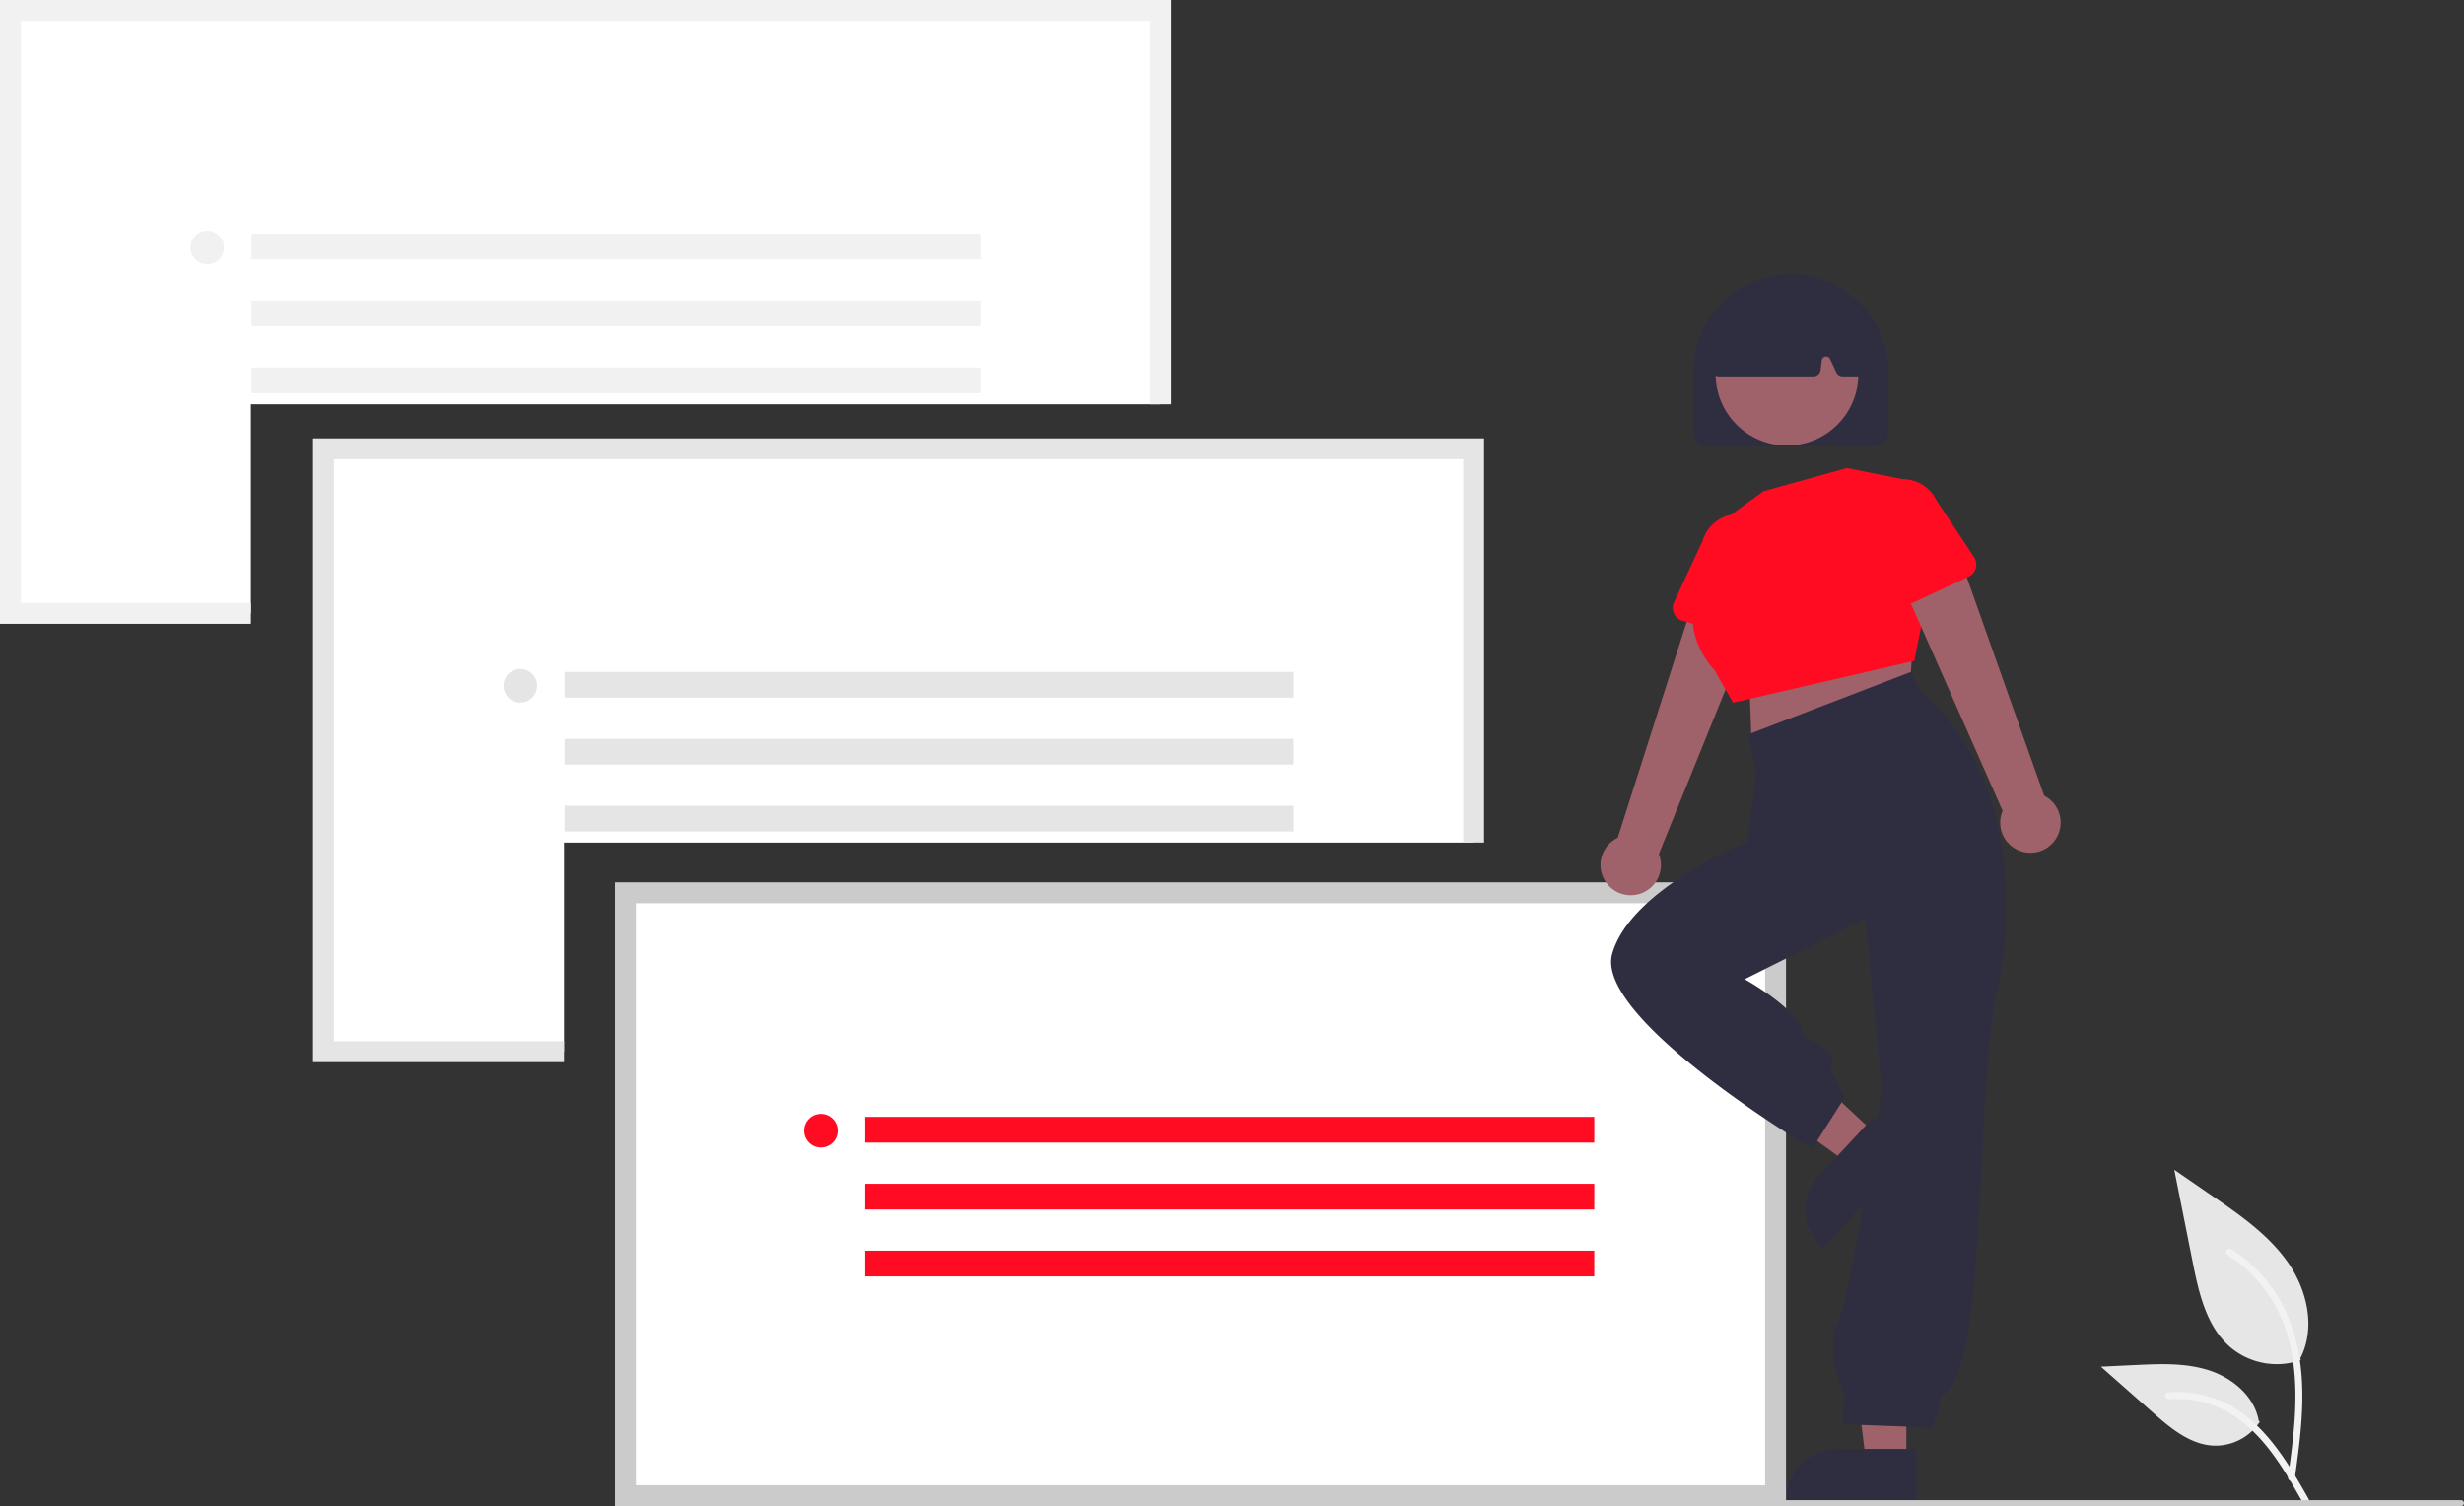 <svg id="a4823bb7-9e55-4f02-88e9-605b119b3f07" data-name="Layer 1" xmlns="http://www.w3.org/2000/svg" width="826.382" height="505.13" viewBox="0 0 826.382 505.13"><rect x="0" y="0" width="826.382" height="505.13" fill="#333333" stroke="none"/><path id="e73ea6d0-018f-4f1a-b9fb-ec835afd7d29" data-name="Path 438" d="M958.436,653.575a24.215,24.215,0,0,1-23.383-4.119c-8.19-6.874-10.758-18.196-12.847-28.682l-6.18-31.017,12.938,8.908c9.305,6.406,18.818,13.019,25.26,22.298s9.252,21.947,4.078,31.988" transform="translate(-186.809 -197.435)" fill="#e6e6e6"/><path id="adfa37d6-6055-4e93-a6c7-1993979ff9f6" data-name="Path 439" d="M956.438,693.286c1.628-11.864,3.304-23.881,2.159-35.872-1.015-10.649-4.264-21.049-10.878-29.579a49.206,49.206,0,0,0-12.625-11.44c-1.262-.796-2.424,1.204-1.167,1.997a46.779,46.779,0,0,1,18.504,22.326c4.029,10.246,4.675,21.416,3.982,32.3-.419,6.582-1.311,13.121-2.206,19.653a1.198,1.198,0,0,0,.808,1.423,1.163,1.163,0,0,0,1.423-.808Z" transform="translate(-186.809 -197.435)" fill="#f2f2f2"/><path id="ab8f3b7e-46a3-4c45-91c1-6e6ed9e46d7b" data-name="Path 442" d="M944.717,674.25a17.825,17.825,0,0,1-15.531,8.019c-7.864-.373-14.418-5.86-20.317-11.07l-17.452-15.409,11.55-.553c8.306-.398,16.827-.771,24.738,1.793s15.208,8.726,16.654,16.915" transform="translate(-186.809 -197.435)" fill="#e6e6e6"/><path id="a06078c2-c2e6-4e9e-9e9d-932246ef76f7" data-name="Path 443" d="M961.041,700.106c-7.84-13.871-16.932-29.288-33.181-34.216a37.026,37.026,0,0,0-13.955-1.441c-1.482.128-1.112,2.412.367,2.285a34.398,34.398,0,0,1,22.272,5.892c6.28,4.275,11.17,10.218,15.308,16.519,2.535,3.861,4.806,7.884,7.076,11.903C959.653,702.332,961.775,701.405,961.041,700.106Z" transform="translate(-186.809 -197.435)" fill="#f2f2f2"/><polygon points="494.22 150.5 494.22 282.58 189.16 282.58 189.16 352.71 108.51 352.71 108.51 150.5 494.22 150.5" fill="#fff"/><path d="M291.809,344.435v209.22h84.16v-7.01H298.819V351.445h378.71v128.57h7.01V344.435Z" transform="translate(-186.809 -197.435)" fill="#e5e5e5"/><rect x="189.354" y="225.348" width="244.496" height="8.631" fill="#e5e5e5"/><rect x="189.354" y="247.788" width="244.496" height="8.631" fill="#e5e5e5"/><rect x="189.354" y="270.228" width="244.496" height="8.631" fill="#e5e5e5"/><circle cx="174.513" cy="229.989" r="5.633" fill="#e5e5e5"/><polygon points="389.22 3.5 389.22 135.58 84.16 135.58 84.16 205.71 3.51 205.71 3.51 3.5 389.22 3.5" fill="#fff"/><path d="M186.809,197.435v209.22h84.16v-7.01H193.819v-195.2h378.71v128.57h7.01V197.435Z" transform="translate(-186.809 -197.435)" fill="#f1f1f1"/><rect x="84.354" y="78.348" width="244.496" height="8.631" fill="#f1f1f1"/><rect x="84.354" y="100.788" width="244.496" height="8.631" fill="#f1f1f1"/><rect x="84.354" y="123.228" width="244.496" height="8.631" fill="#f1f1f1"/><circle cx="69.513" cy="82.989" r="5.633" fill="#f1f1f1"/><rect x="209.776" y="299.414" width="385.717" height="202.209" fill="#fff"/><path d="M785.809,702.565H393.079V493.343H785.809Zm-385.717-7.013H778.796V500.356H400.092Z" transform="translate(-186.809 -197.435)" fill="#cbcbcb"/><rect x="290.2" y="374.577" width="244.496" height="8.631" fill="#ff0c23"/><rect x="290.2" y="397.017" width="244.496" height="8.631" fill="#ff0c23"/><rect x="290.2" y="419.457" width="244.496" height="8.631" fill="#ff0c23"/><circle cx="275.36" cy="379.218" r="5.633" fill="#ff0c23"/><path d="M725.446,493.35a10.067,10.067,0,0,1,3.922-14.93l27.896-87.347,19.428,10.092-33.53,82.686a10.122,10.122,0,0,1-17.717,9.499Z" transform="translate(-186.809 -197.435)" fill="#9f616a"/><path d="M748.237,403.151a4.509,4.509,0,0,1,.021-3.759l9.555-20.542a12.536,12.536,0,0,1,24.06,7.052l-3.193,22.504a4.514,4.514,0,0,1-5.752,3.694l-21.859-6.477A4.509,4.509,0,0,1,748.237,403.151Z" transform="translate(-186.809 -197.435)" fill="#ff0c23"/><polygon points="642.019 209.183 640.461 231.001 587.475 249.702 586.696 228.663 642.019 209.183" fill="#9f616a"/><path d="M761.038,374.671l17.142-12.467,28.051-7.792,23.376,4.675,3.896,36.622-4.675,23.376-60.778,14.026-6.234-10.909s-14.026-14.026-3.117-29.61Z" transform="translate(-186.809 -197.435)" fill="#ff0c23"/><path d="M754.804,342.672V322.209a32.644,32.644,0,1,1,65.287,0v20.463a4.39,4.39,0,0,1-4.385,4.385H759.189A4.39,4.39,0,0,1,754.804,342.672Z" transform="translate(-186.809 -197.435)" fill="#2f2e41"/><circle cx="599.327" cy="125.487" r="23.933" fill="#9f616a"/><path d="M761.546,322.83a2.436,2.436,0,0,1-.57-1.942l2.835-19.742a2.44,2.44,0,0,1,1.378-1.87c14.471-6.772,29.145-6.781,43.616-.026a2.455,2.455,0,0,1,1.392,1.984l1.892,19.767a2.436,2.436,0,0,1-2.425,2.668h-4.8a2.446,2.446,0,0,1-2.207-1.405l-2.071-4.438a1.462,1.462,0,0,0-2.775.437l-.409,3.273a2.44,2.44,0,0,1-2.417,2.134H763.387A2.436,2.436,0,0,1,761.546,322.83Z" transform="translate(-186.809 -197.435)" fill="#2f2e41"/><path d="M865.439,483.159a10.067,10.067,0,0,1-6.977-13.771L821.35,385.541l21.23-5.347,29.805,84.1a10.122,10.122,0,0,1-6.946,18.865Z" transform="translate(-186.809 -197.435)" fill="#9f616a"/><path d="M822.615,400.568a4.509,4.509,0,0,1-2.479-2.825L813.647,376.036a12.536,12.536,0,0,1,22.677-10.696l12.549,18.951a4.514,4.514,0,0,1-1.85,6.58L826.374,400.537A4.509,4.509,0,0,1,822.615,400.568Z" transform="translate(-186.809 -197.435)" fill="#ff0c23"/><polygon points="639.353 490.356 625.845 490.355 619.419 438.253 639.355 438.254 639.353 490.356" fill="#9f616a"/><path d="M829.607,700.885l-43.555-.002v-.551a16.954,16.954,0,0,1,16.953-16.953h.001l26.602.001Z" transform="translate(-186.809 -197.435)" fill="#2f2e41"/><polygon points="629.087 380.349 619.878 390.231 577.378 359.413 590.97 344.828 629.087 380.349" fill="#9f616a"/><path d="M827.824,584.19l-29.694,31.865-.403-.376a16.954,16.954,0,0,1-.846-23.96l.001-.001,18.136-19.462Z" transform="translate(-186.809 -197.435)" fill="#2f2e41"/><path d="M830.387,428.436l4.32,4.32c21.61,21.61,26.93,51.573,24.335,82.023a85.206,85.206,0,0,1-2.162,13.394c-7.792,31.168-3.117,130.905-18.701,137.139L835.062,676.221l-30.389-1.123.779-9.786s-7.013-14.805-2.338-24.155,14.805-78.699,14.805-78.699l-5.454-56.882-40.518,20.259s21.038,11.688,19.48,19.48c0,0,12.467,3.117,9.35,10.909l4.675,9.35-10.909,17.142s-73.245-43.635-67.011-65.453,45.194-37.402,45.194-37.402l3.117-23.376-2.687-12.737,54.517-20.957Z" transform="translate(-186.809 -197.435)" fill="#2f2e41"/><path d="M1012.191,702.565h-444a1,1,0,0,1,0-2h444a1,1,0,0,1,0,2Z" transform="translate(-186.809 -197.435)" fill="#cbcbcb"/></svg>
